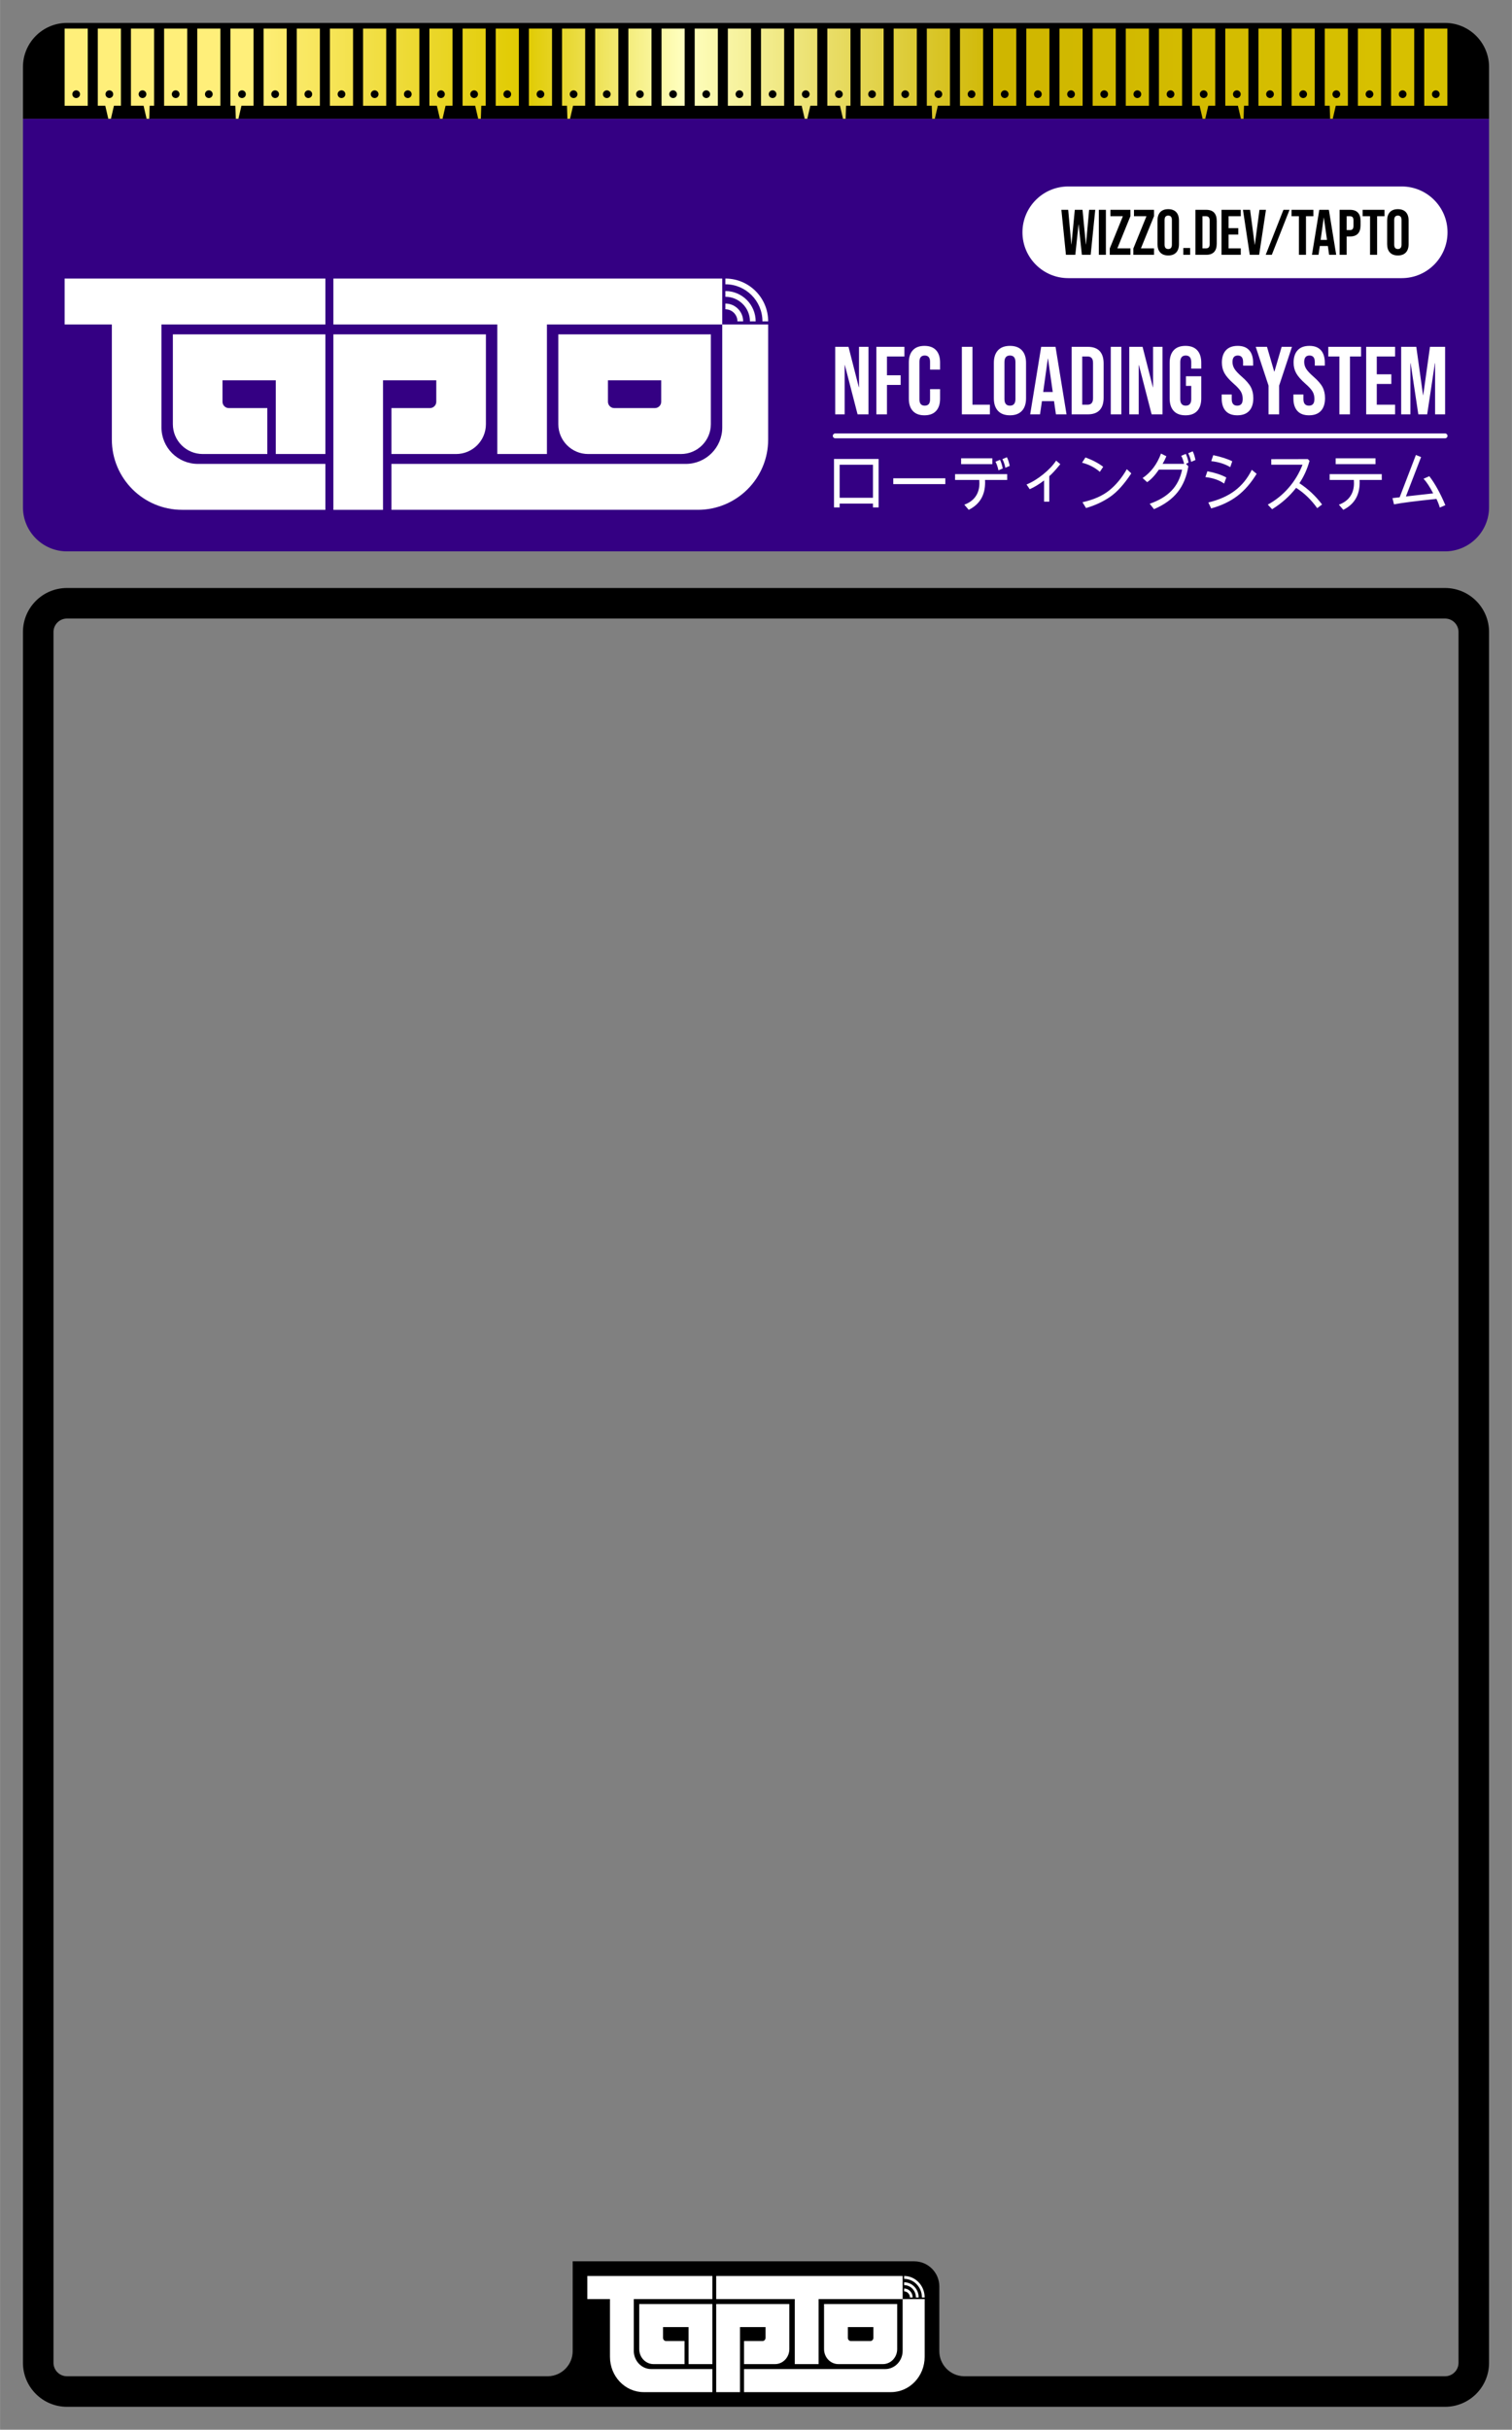 <?xml version="1.0" encoding="UTF-8" standalone="no"?>
<svg
   width="619"
   height="994"
   viewBox="0 0 198.048 318.048"
   version="1.1"
   xml:space="preserve"
   style="clip-rule:evenodd;fill-rule:evenodd;stroke-linejoin:round;stroke-miterlimit:2"
   id="svg10"
   xmlns="http://www.w3.org/2000/svg"
   xmlns:svg="http://www.w3.org/2000/svg"
   xmlns:serif="http://www.serif.com/">
    <rect x="0" y="0" width="198.048" height="318.048" fill="#808080" stroke="none"/>
    <g
   id="Background"
   transform="scale(0.32)">
        <path
   id="Sticker-Rounded"
   serif:id="Sticker Rounded"
   d="m 618.9,24.756 v 944.388 c 0,13.663 -11.093,24.756 -24.756,24.756 H 24.756 C 11.093,993.9 0,982.807 0,969.144 V 24.756 C 0,11.093 11.093,0 24.756,0 H 594.144 C 607.807,0 618.9,11.093 618.9,24.756 Z"
   style="fill:transparent" />
    </g>
    <g
   id="Card-Frame"
   serif:id="Card Frame"
   transform="scale(0.32)">
        <g
   id="Artwork-Area"
   serif:id="Artwork Area">
            <path
   d="m 609.525,258.529 v 707.992 c 0,9.936 -8.068,18.004 -18.004,18.004 H 27.379 c -9.936,0 -18.004,-8.068 -18.004,-18.004 V 258.529 c 0,-9.936 8.068,-18.004 18.004,-18.004 h 564.142 c 9.936,0 18.004,8.068 18.004,18.004 z M 394.418,972.025 h 197.103 c 3.038,0 5.504,-2.466 5.504,-5.504 V 258.529 c 0,-3.038 -2.466,-5.504 -5.504,-5.504 H 27.379 c -3.038,0 -5.504,2.466 -5.504,5.504 v 707.992 c 0,3.038 2.466,5.504 5.504,5.504 h 197.103 c 5.51,-0.187 9.926,-4.719 9.926,-10.274 v -36.737 h 139.803 c 5.674,0 10.281,4.607 10.281,10.281 v 26.456 c 0,5.555 4.416,10.087 9.926,10.274 z"
   id="path1" />
            <path
   id="TapTo-Logo---Bottom"
   serif:id="TapTo Logo - Bottom"
   d="m 369.478,940.449 h -34.407 v 26.612 h -9.741 v -26.612 h -32.172 v -9.435 h 76.32 z m 0,0 h 9.014 v 23.638 c 0,7.974 -6.176,14.438 -13.794,14.438 h -60.142 v -9.434 h 57.774 c 3.948,0 7.148,-3.35 7.148,-7.484 z m 0.616,-3.121 v -1.175 c 1.924,0 3.489,1.638 3.489,3.652 h -1.123 c 0,-1.366 -1.062,-2.477 -2.366,-2.477 z m 4.82,2.478 c 0,-2.783 -2.162,-5.047 -4.82,-5.047 v -1.176 c 3.277,0 5.943,2.792 5.943,6.223 z m 2.455,0 c 0,-4.199 -3.264,-7.616 -7.275,-7.616 v -1.176 c 4.63,0 8.398,3.944 8.398,8.792 z m -85.78,0.643 h -32.172 v 21.159 c 0,4.133 3.2,7.483 7.149,7.483 h 25.023 v 9.434 h -28.121 c -7.617,0 -13.793,-6.464 -13.793,-14.438 v -23.638 h -9.267 v -9.435 h 51.181 z m -29.937,2.03 h 29.937 v 24.582 h -9.741 v -15.147 h -10.455 v 4.407 c 0,0.721 0.558,1.305 1.247,1.305 h 7.551 v 9.435 h -12.676 c -3.238,0 -5.863,-2.748 -5.863,-6.138 z m 31.506,0 h 29.937 v 18.444 c 0,3.39 -2.625,6.138 -5.863,6.138 h -12.676 v -9.435 h 7.55 c 0.689,0 1.248,-0.584 1.248,-1.305 v -4.407 H 302.9 v 26.611 h -9.742 z m 74.085,0 v 18.444 c 0,3.39 -2.625,6.138 -5.863,6.138 h -18.21 c -3.238,0 -5.864,-2.748 -5.864,-6.138 v -18.444 z m -9.741,9.435 h -10.454 v 4.407 c 0,0.721 0.558,1.305 1.247,1.305 h 7.96 c 0.689,0 1.247,-0.584 1.247,-1.305 z"
   style="fill:#ffffff" />
        </g>
        <g
   id="Card-Top"
   serif:id="Card Top">
            <path
   id="Header-Background"
   serif:id="Header Background"
   d="m 609.525,48.574 v 158.932 c 0,9.958 -8.084,18.042 -18.041,18.042 H 27.416 c -9.957,0 -18.041,-8.084 -18.041,-18.042 V 48.574 Z"
   style="fill:#340083" />
            <path
   id="NFC-Loading-System"
   serif:id="NFC Loading System"
   d="m 359.638,207.572 h -2.308 v -1.58 h -13.638 v 1.58 h -2.309 v -19.828 h 18.255 z m -2.308,-3.943 v -13.522 h -13.638 v 13.522 z m 29.621,-5.599 H 365.64 v -2.376 h 21.311 z m 26.353,-7.448 -1.772,0.77 c -0.307,-1.455 -0.715,-2.632 -1.222,-3.531 l 1.859,-0.783 c 0.474,0.958 0.852,2.14 1.135,3.544 z m -7.112,-0.732 h -12.777 v -2.376 h 12.777 z m 4.267,1.785 -1.759,0.758 c -0.316,-1.447 -0.724,-2.62 -1.223,-3.519 l 1.859,-0.783 c 0.475,0.958 0.849,2.14 1.123,3.544 z m 1.822,4.687 h -9.071 c 0.016,0.206 0.025,0.557 0.025,1.053 0,5.231 -2.234,8.955 -6.701,11.173 l -1.809,-2.106 c 2.03,-0.737 3.567,-1.854 4.611,-3.352 1.044,-1.498 1.565,-3.301 1.565,-5.407 0,-0.616 -0.016,-1.07 -0.049,-1.361 h -9.908 v -2.376 h 21.337 z m 21.736,-6.446 c -1.905,2.345 -3.41,3.985 -4.517,4.918 v 10.415 h -2.121 v -8.681 c -2.038,1.566 -3.997,2.761 -5.877,3.583 l -1.31,-1.927 c 2.238,-0.907 4.506,-2.288 6.806,-4.141 2.301,-1.854 4.07,-3.727 5.31,-5.619 z m 17.556,1.078 -1.372,2.055 c -2.063,-1.789 -4.492,-3.035 -7.287,-3.737 l 1.41,-2.157 c 2.944,1.095 5.361,2.375 7.249,3.839 z m 11.505,2.684 c -2.937,4.461 -5.848,7.675 -8.735,9.644 -2.886,1.97 -6.151,3.481 -9.795,4.534 l -1.46,-2.376 c 4.559,-1.01 8.215,-2.624 10.968,-4.841 2.754,-2.218 5.149,-5.107 7.187,-8.669 z m 26.265,-5.47 -1.759,0.757 c -0.316,-1.455 -0.724,-2.628 -1.223,-3.518 l 1.859,-0.797 c 0.474,0.959 0.848,2.145 1.123,3.558 z m -2.832,1.053 -1.049,0.526 0.974,0.989 c -0.691,4.246 -2.163,7.784 -4.417,10.614 -2.255,2.829 -5.47,5.139 -9.646,6.928 l -1.759,-2.209 c 3.802,-1.327 6.782,-3.114 8.94,-5.361 2.159,-2.248 3.6,-5.114 4.324,-8.598 h -9.508 c -1.622,2.372 -3.224,4.079 -4.804,5.124 l -1.859,-1.682 c 3.427,-2.338 5.939,-5.676 7.536,-10.017 l 2.196,1.104 c -0.482,1.148 -1.002,2.184 -1.559,3.108 h 8.821 c -0.324,-1.361 -0.719,-2.457 -1.185,-3.287 l 1.872,-0.797 c 0.474,0.959 0.848,2.145 1.123,3.558 z m 17.893,-0.527 -0.824,2.389 c -2.229,-1.319 -4.821,-2.132 -7.774,-2.44 l 0.824,-2.453 c 3.277,0.702 5.869,1.537 7.774,2.504 z m 9.982,5.124 c -2.354,3.844 -5.004,6.877 -7.949,9.098 -2.944,2.222 -6.496,3.907 -10.656,5.054 l -1.172,-2.427 c 4.333,-1.036 7.946,-2.639 10.836,-4.81 2.891,-2.17 5.21,-5.019 6.957,-8.546 z m -12.416,1.503 -0.898,2.491 c -1.963,-1.413 -4.517,-2.299 -7.661,-2.658 l 0.823,-2.389 c 3.153,0.608 5.732,1.46 7.736,2.556 z m 39.205,11.043 -1.996,1.503 c -2.463,-3.459 -5.341,-6.228 -8.635,-8.309 -2.67,3.442 -5.943,6.357 -9.82,8.746 l -1.784,-1.888 c 3.219,-1.738 6.054,-4.011 8.503,-6.819 2.45,-2.808 4.361,-5.98 5.734,-9.516 h -12.802 v -2.26 l 14.973,-0.026 0.686,0.732 c -0.931,3.365 -2.312,6.408 -4.142,9.131 3.552,2.328 6.646,5.231 9.283,8.706 z M 563.048,189.85 H 546.74 v -2.376 h 16.308 z m 2.558,6.472 h -9.071 c 0.017,0.206 0.025,0.557 0.025,1.053 0,5.231 -2.233,8.955 -6.7,11.173 l -1.81,-2.106 c 2.03,-0.737 3.567,-1.854 4.611,-3.352 1.044,-1.498 1.566,-3.301 1.566,-5.407 0,-0.616 -0.017,-1.07 -0.05,-1.361 h -9.907 v -2.376 h 21.336 z m 26.029,10.325 -2.271,0.976 c -0.308,-1.096 -0.766,-2.277 -1.373,-3.544 -8.584,0.89 -14.378,1.635 -17.381,2.234 l -0.612,-2.555 2.933,-0.334 6.65,-17.311 2.121,0.847 -6.213,16.117 11.167,-1.259 c -1.422,-2.739 -2.741,-4.73 -3.955,-5.971 l 2.37,-1.053 c 2.28,2.945 4.467,6.896 6.564,11.853 z M 341.874,179.288 c -0.544,0 -0.986,-0.442 -0.986,-0.986 0,-0.545 0.442,-0.987 0.986,-0.987 h 249.665 c 0.544,0 0.986,0.442 0.986,0.987 0,0.544 -0.442,0.986 -0.986,0.986 z m 0,-37.412 h 5.445 l 4.221,16.53 h 0.079 v -16.53 h 3.867 v 27.615 h -4.459 l -5.208,-20.159 h -0.078 v 20.159 h -3.867 z m 16.847,0 h 11.481 v 3.945 h -7.141 v 7.693 h 5.602 v 3.945 h -5.602 v 12.032 h -4.34 z m 19.687,28.01 c -2.077,0 -3.662,-0.592 -4.754,-1.776 -1.091,-1.183 -1.637,-2.853 -1.637,-5.01 v -14.833 c 0,-2.157 0.546,-3.827 1.637,-5.01 1.092,-1.184 2.677,-1.776 4.754,-1.776 2.078,0 3.663,0.592 4.755,1.776 1.091,1.183 1.637,2.853 1.637,5.01 v 2.919 h -4.103 v -3.195 c 0,-1.71 -0.724,-2.565 -2.17,-2.565 -1.447,0 -2.17,0.855 -2.17,2.565 v 15.425 c 0,1.683 0.723,2.525 2.17,2.525 1.446,0 2.17,-0.842 2.17,-2.525 v -4.221 h 4.103 v 3.905 c 0,2.157 -0.546,3.827 -1.637,5.01 -1.092,1.184 -2.677,1.776 -4.755,1.776 z m 15.309,-28.01 h 4.339 v 23.67 h 7.142 v 3.945 h -11.481 z m 19.687,28.01 c -2.13,0 -3.761,-0.605 -4.892,-1.815 -1.131,-1.21 -1.697,-2.919 -1.697,-5.129 v -14.517 c 0,-2.21 0.566,-3.919 1.697,-5.129 1.131,-1.21 2.762,-1.815 4.892,-1.815 2.131,0 3.761,0.605 4.892,1.815 1.131,1.21 1.697,2.919 1.697,5.129 v 14.517 c 0,2.21 -0.566,3.919 -1.697,5.129 -1.131,1.21 -2.761,1.815 -4.892,1.815 z m 0,-3.945 c 1.499,0 2.249,-0.908 2.249,-2.723 v -15.07 c 0,-1.814 -0.75,-2.722 -2.249,-2.722 -1.499,0 -2.249,0.908 -2.249,2.722 v 15.07 c 0,1.815 0.75,2.723 2.249,2.723 z m 12.783,-24.065 h 5.879 l 4.498,27.615 h -4.34 l -0.789,-5.484 v 0.079 h -4.932 l -0.789,5.405 h -4.025 z m 4.735,18.463 -1.934,-13.65 h -0.079 l -1.893,13.65 z m 7.733,-18.463 h 6.628 c 2.157,0 3.774,0.579 4.853,1.736 1.078,1.157 1.617,2.853 1.617,5.089 v 13.965 c 0,2.236 -0.539,3.932 -1.617,5.089 -1.079,1.157 -2.696,1.736 -4.853,1.736 h -6.628 z m 6.549,23.67 c 0.71,0 1.256,-0.21 1.637,-0.631 0.382,-0.421 0.572,-1.105 0.572,-2.052 v -14.359 c 0,-0.947 -0.19,-1.631 -0.572,-2.052 -0.381,-0.421 -0.927,-0.631 -1.637,-0.631 h -2.209 v 19.725 z m 9.469,-23.67 h 4.34 v 27.615 h -4.34 z m 7.575,0 h 5.445 l 4.221,16.53 h 0.079 v -16.53 h 3.867 v 27.615 h -4.459 l -5.208,-20.159 h -0.078 v 20.159 h -3.867 z m 23.002,28.01 c -2.104,0 -3.709,-0.599 -4.814,-1.795 -1.104,-1.197 -1.657,-2.913 -1.657,-5.149 v -14.517 c 0,-2.236 0.553,-3.952 1.657,-5.149 1.105,-1.196 2.71,-1.795 4.814,-1.795 2.104,0 3.708,0.599 4.813,1.795 1.105,1.197 1.657,2.913 1.657,5.149 v 2.367 h -4.103 v -2.644 c 0,-1.814 -0.75,-2.722 -2.249,-2.722 -1.499,0 -2.249,0.908 -2.249,2.722 v 15.11 c 0,1.788 0.75,2.683 2.249,2.683 1.499,0 2.249,-0.895 2.249,-2.683 v -5.405 h -2.17 v -3.945 h 6.273 v 9.034 c 0,2.236 -0.552,3.952 -1.657,5.149 -1.105,1.196 -2.709,1.795 -4.813,1.795 z m 21.226,0 c -2.104,0 -3.696,-0.599 -4.774,-1.795 -1.078,-1.197 -1.618,-2.913 -1.618,-5.149 v -1.578 h 4.104 v 1.894 c 0,1.788 0.749,2.683 2.248,2.683 0.737,0 1.296,-0.217 1.677,-0.651 0.382,-0.434 0.572,-1.138 0.572,-2.111 0,-1.157 -0.263,-2.176 -0.789,-3.057 -0.526,-0.881 -1.499,-1.94 -2.919,-3.176 -1.789,-1.578 -3.038,-3.005 -3.748,-4.28 -0.711,-1.276 -1.066,-2.716 -1.066,-4.32 0,-2.183 0.553,-3.873 1.657,-5.07 1.105,-1.196 2.71,-1.795 4.814,-1.795 2.078,0 3.649,0.599 4.715,1.795 1.065,1.197 1.597,2.913 1.597,5.149 v 1.144 h -4.103 v -1.421 c 0,-0.946 -0.184,-1.637 -0.552,-2.071 -0.368,-0.434 -0.908,-0.651 -1.618,-0.651 -1.446,0 -2.17,0.881 -2.17,2.644 0,0.999 0.27,1.933 0.809,2.801 0.539,0.867 1.519,1.919 2.939,3.156 1.815,1.578 3.065,3.011 3.748,4.3 0.684,1.288 1.026,2.801 1.026,4.536 0,2.262 -0.559,3.998 -1.676,5.208 -1.118,1.21 -2.743,1.815 -4.873,1.815 z m 12.783,-12.151 -5.247,-15.859 h 4.616 l 2.959,10.139 h 0.079 l 2.959,-10.139 h 4.221 l -5.247,15.859 v 11.756 h -4.34 z m 16.571,12.151 c -2.105,0 -3.696,-0.599 -4.774,-1.795 -1.079,-1.197 -1.618,-2.913 -1.618,-5.149 v -1.578 h 4.103 v 1.894 c 0,1.788 0.75,2.683 2.249,2.683 0.737,0 1.296,-0.217 1.677,-0.651 0.381,-0.434 0.572,-1.138 0.572,-2.111 0,-1.157 -0.263,-2.176 -0.789,-3.057 -0.526,-0.881 -1.499,-1.94 -2.92,-3.176 -1.788,-1.578 -3.038,-3.005 -3.748,-4.28 -0.71,-1.276 -1.065,-2.716 -1.065,-4.32 0,-2.183 0.552,-3.873 1.657,-5.07 1.105,-1.196 2.709,-1.795 4.813,-1.795 2.078,0 3.65,0.599 4.715,1.795 1.065,1.197 1.598,2.913 1.598,5.149 v 1.144 h -4.103 v -1.421 c 0,-0.946 -0.184,-1.637 -0.552,-2.071 -0.369,-0.434 -0.908,-0.651 -1.618,-0.651 -1.447,0 -2.17,0.881 -2.17,2.644 0,0.999 0.27,1.933 0.809,2.801 0.539,0.867 1.519,1.919 2.939,3.156 1.815,1.578 3.064,3.011 3.748,4.3 0.684,1.288 1.026,2.801 1.026,4.536 0,2.262 -0.559,3.998 -1.677,5.208 -1.118,1.21 -2.742,1.815 -4.872,1.815 z m 12.428,-24.065 h -4.538 v -3.945 h 13.415 v 3.945 h -4.537 v 23.67 h -4.34 z m 10.968,-3.945 h 11.836 v 3.945 h -7.496 v 7.298 h 5.957 v 3.945 h -5.957 v 8.482 h 7.496 v 3.945 h -11.836 z m 14.322,0 h 6.194 l 2.762,19.764 h 0.079 l 2.761,-19.764 h 6.195 v 27.615 h -4.104 v -20.909 h -0.078 l -3.157,20.909 h -3.63 l -3.156,-20.909 h -0.079 v 20.909 h -3.787 z"
   style="fill:#ffffff" />
            <path
   id="TapTo-Logo---Top"
   serif:id="TapTo Logo - Top"
   d="m 295.631,132.729 h -71.763 v 52.99 h -20.317 v -52.99 h -67.099 v -18.787 h 159.179 z m 0,0 h 18.798 v 47.068 c 0,15.879 -12.881,28.751 -28.769,28.751 H 160.223 v -18.786 h 120.498 c 8.234,0 14.91,-6.672 14.91,-14.902 z m 1.283,-6.215 v -2.34 c 4.013,0 7.277,3.262 7.277,7.273 h -2.342 c 0,-2.72 -2.214,-4.933 -4.935,-4.933 z m 10.054,4.934 c 0,-5.542 -4.51,-10.05 -10.054,-10.05 v -2.34 c 6.835,0 12.396,5.558 12.396,12.39 z m 5.119,0 c 0,-8.362 -6.808,-15.164 -15.173,-15.164 v -2.342 c 9.657,0 17.515,7.853 17.515,17.506 z m -178.908,1.281 h -67.1 v 42.132 c 0,8.229 6.675,14.901 14.91,14.901 h 52.19 v 18.786 h -58.65 c -15.888,0 -28.767,-12.872 -28.767,-28.751 V 132.729 H 26.434 v -18.787 h 106.745 z m -62.438,4.042 h 62.438 v 48.948 h -20.317 v -30.16 H 91.058 v 8.775 c 0,1.436 1.163,2.598 2.6,2.598 h 15.749 v 18.787 H 82.969 c -6.754,0 -12.228,-5.471 -12.228,-12.221 z m 65.711,0 h 62.438 v 36.727 c 0,6.75 -5.475,12.221 -12.229,12.221 h -26.438 v -18.787 h 15.749 c 1.436,0 2.601,-1.162 2.601,-2.598 v -8.775 h -21.804 v 52.989 h -20.317 z m 154.517,0 v 36.727 c 0,6.75 -5.475,12.221 -12.228,12.221 h -37.982 c -6.753,0 -12.229,-5.471 -12.229,-12.221 v -36.727 z m -20.318,18.788 h -21.804 v 8.775 c 0,1.436 1.165,2.598 2.602,2.598 h 16.602 c 1.437,0 2.6,-1.162 2.6,-2.598 z"
   style="fill:#ffffff" />
            <g
   id="Wizzo.dev-TapTo"
   serif:id="Wizzo.dev/TapTo">
                <path
   d="m 592.525,95.023 v 0.009 c 0,10.346 -8.4,18.746 -18.745,18.746 H 437.27 c -10.345,0 -18.745,-8.4 -18.745,-18.746 v -0.009 c 0,-10.346 8.4,-18.745 18.745,-18.745 h 136.51 c 10.345,0 18.745,8.399 18.745,18.745 z"
   style="fill:#ffffff"
   id="path2" />
                <path
   d="m 434.455,85.823 h 2.788 l 1.289,14.149 h 0.053 l 1.368,-14.149 h 3.156 l 1.368,14.149 h 0.052 l 1.289,-14.149 h 2.499 l -1.868,18.41 h -3.603 l -1.315,-12.414 h -0.053 l -1.315,12.414 h -3.84 z m 15.335,0 h 2.893 v 18.41 h -2.893 z m 4.471,15.832 5.366,-13.202 h -5.103 v -2.63 h 8.207 V 88.4 l -5.366,13.203 h 5.366 v 2.63 h -8.47 z m 9.653,0 5.366,-13.202 h -5.103 v -2.63 h 8.207 V 88.4 l -5.366,13.203 h 5.366 v 2.63 h -8.47 z m 14.283,2.841 c -1.421,0 -2.508,-0.403 -3.262,-1.21 -0.754,-0.806 -1.131,-1.946 -1.131,-3.419 v -9.678 c 0,-1.473 0.377,-2.613 1.131,-3.419 0.754,-0.807 1.841,-1.21 3.262,-1.21 1.42,0 2.507,0.403 3.261,1.21 0.754,0.806 1.131,1.946 1.131,3.419 v 9.678 c 0,1.473 -0.377,2.613 -1.131,3.419 -0.754,0.807 -1.841,1.21 -3.261,1.21 z m 0,-2.63 c 0.999,0 1.499,-0.605 1.499,-1.815 V 90.005 c 0,-1.21 -0.5,-1.815 -1.499,-1.815 -1,0 -1.5,0.605 -1.5,1.815 v 10.046 c 0,1.21 0.5,1.815 1.5,1.815 z m 6.181,-0.421 h 2.788 v 2.788 h -2.788 z m 4.945,-15.622 h 4.418 c 1.438,0 2.517,0.386 3.236,1.157 0.719,0.771 1.078,1.902 1.078,3.393 v 9.31 c 0,1.49 -0.359,2.621 -1.078,3.393 -0.719,0.771 -1.798,1.157 -3.236,1.157 h -4.418 z m 4.366,15.78 c 0.473,0 0.837,-0.14 1.091,-0.421 0.255,-0.28 0.382,-0.736 0.382,-1.368 v -9.573 c 0,-0.631 -0.127,-1.087 -0.382,-1.367 -0.254,-0.281 -0.618,-0.421 -1.091,-0.421 h -1.473 v 13.15 z m 6.312,-15.78 h 7.891 v 2.63 h -4.997 v 4.865 h 3.971 v 2.63 h -3.971 v 5.655 h 4.997 v 2.63 h -7.891 z m 8.786,0 h 2.919 l 1.894,14.281 h 0.053 l 1.893,-14.281 h 2.657 l -2.788,18.41 h -3.84 z m 16.57,0 h 2.499 l -7.26,18.41 h -2.498 z m 6.339,2.63 h -3.025 v -2.63 h 8.943 v 2.63 h -3.025 v 15.78 h -2.893 z m 8.338,-2.63 h 3.919 l 2.999,18.41 h -2.894 l -0.526,-3.656 v 0.053 h -3.288 l -0.526,3.603 h -2.682 z m 3.156,12.308 -1.288,-9.1 h -0.053 l -1.263,9.1 z m 5.156,-12.308 h 4.261 c 1.438,0 2.516,0.386 3.235,1.157 0.719,0.771 1.078,1.902 1.078,3.393 v 1.814 c 0,1.491 -0.359,2.622 -1.078,3.393 -0.719,0.772 -1.797,1.157 -3.235,1.157 h -1.368 v 7.496 h -2.893 z m 4.261,8.284 c 0.473,0 0.828,-0.131 1.065,-0.394 0.237,-0.263 0.355,-0.71 0.355,-1.341 v -2.183 c 0,-0.632 -0.118,-1.079 -0.355,-1.342 -0.237,-0.263 -0.592,-0.394 -1.065,-0.394 h -1.368 v 5.654 z m 8.206,-5.654 h -3.025 v -2.63 h 8.943 v 2.63 h -3.025 v 15.78 h -2.893 z m 11.389,16.043 c -1.42,0 -2.507,-0.403 -3.261,-1.21 -0.754,-0.806 -1.131,-1.946 -1.131,-3.419 v -9.678 c 0,-1.473 0.377,-2.613 1.131,-3.419 0.754,-0.807 1.841,-1.21 3.261,-1.21 1.421,0 2.508,0.403 3.262,1.21 0.754,0.806 1.131,1.946 1.131,3.419 v 9.678 c 0,1.473 -0.377,2.613 -1.131,3.419 -0.754,0.807 -1.841,1.21 -3.262,1.21 z m 0,-2.63 c 1,0 1.499,-0.605 1.499,-1.815 V 90.005 c 0,-1.21 -0.499,-1.815 -1.499,-1.815 -0.999,0 -1.499,0.605 -1.499,1.815 v 10.046 c 0,1.21 0.5,1.815 1.499,1.815 z"
   id="path3" />
            </g>
            <path
   id="Pins-Background"
   serif:id="Pins Background"
   d="M 9.375,48.574 V 27.416 c 0,-9.957 8.084,-18.041 18.041,-18.041 h 564.068 c 9.957,0 18.041,8.084 18.041,18.041 v 21.158 z" />
            <path
   id="Pins"
   d="M 35.903,11.708 V 43.269 H 26.434 V 11.708 Z m -4.735,25.247 c -0.87,0 -1.577,0.707 -1.577,1.58 0,0.87 0.707,1.577 1.577,1.577 0.871,0 1.578,-0.707 1.578,-1.577 0,-0.873 -0.707,-1.58 -1.578,-1.58 z M 171.65,11.708 v 31.561 h -9.469 V 11.708 Z m -4.735,25.247 c -0.87,0 -1.577,0.707 -1.577,1.58 0,0.87 0.707,1.577 1.577,1.577 0.871,0 1.578,-0.707 1.578,-1.577 0,-0.873 -0.707,-1.58 -1.578,-1.58 z M 483.869,11.708 v 31.561 h -9.47 V 11.708 Z m -4.736,25.247 c -0.87,0 -1.577,0.707 -1.577,1.58 0,0.87 0.707,1.577 1.577,1.577 0.871,0 1.579,-0.707 1.579,-1.577 0,-0.873 -0.708,-1.58 -1.579,-1.58 z M 320.972,11.708 v 31.561 h -9.469 V 11.708 Z m -4.735,25.247 c -0.87,0 -1.578,0.707 -1.578,1.58 0,0.87 0.708,1.577 1.578,1.577 0.871,0 1.578,-0.707 1.578,-1.577 0,-0.873 -0.707,-1.58 -1.578,-1.58 z M 76.627,11.708 V 43.269 H 67.158 V 11.708 Z m -4.735,25.247 c -0.87,0 -1.577,0.707 -1.577,1.58 0,0.87 0.707,1.577 1.577,1.577 0.871,0 1.578,-0.707 1.578,-1.577 0,-0.873 -0.707,-1.58 -1.578,-1.58 z M 212.374,11.708 v 31.561 h -9.469 V 11.708 Z m -4.735,25.247 c -0.87,0 -1.577,0.707 -1.577,1.58 0,0.87 0.707,1.577 1.577,1.577 0.871,0 1.579,-0.707 1.579,-1.577 0,-0.873 -0.708,-1.58 -1.579,-1.58 z M 524.593,11.708 v 31.561 h -9.47 V 11.708 Z m -4.736,25.247 c -0.869,0 -1.577,0.707 -1.577,1.58 0,0.87 0.708,1.577 1.577,1.577 0.872,0 1.579,-0.707 1.579,-1.577 0,-0.873 -0.707,-1.58 -1.579,-1.58 z M 361.696,11.708 v 31.561 h -9.469 V 11.708 Z m -4.735,25.247 c -0.87,0 -1.577,0.707 -1.577,1.58 0,0.87 0.707,1.577 1.577,1.577 0.871,0 1.578,-0.707 1.578,-1.577 0,-0.873 -0.707,-1.58 -1.578,-1.58 z M 117.351,11.708 v 31.561 h -9.469 V 11.708 Z m -4.735,25.247 c -0.87,0 -1.577,0.707 -1.577,1.58 0,0.87 0.707,1.577 1.577,1.577 0.871,0 1.579,-0.707 1.579,-1.577 0,-0.873 -0.708,-1.58 -1.579,-1.58 z M 253.099,11.708 v 31.561 h -9.47 V 11.708 Z m -4.736,25.247 c -0.87,0 -1.577,0.707 -1.577,1.58 0,0.87 0.707,1.577 1.577,1.577 0.871,0 1.579,-0.707 1.579,-1.577 0,-0.873 -0.708,-1.58 -1.579,-1.58 z M 565.317,11.708 v 31.561 h -9.47 V 11.708 Z m -4.735,25.247 c -0.87,0 -1.578,0.707 -1.578,1.58 0,0.87 0.708,1.577 1.578,1.577 0.871,0 1.578,-0.707 1.578,-1.577 0,-0.873 -0.707,-1.58 -1.578,-1.58 z M 402.42,11.708 v 31.561 h -9.469 V 11.708 Z m -4.735,25.247 c -0.87,0 -1.577,0.707 -1.577,1.58 0,0.87 0.707,1.577 1.577,1.577 0.871,0 1.578,-0.707 1.578,-1.577 0,-0.873 -0.707,-1.58 -1.578,-1.58 z M 144.501,11.708 v 31.561 h -9.47 V 11.708 Z m -4.736,25.247 c -0.869,0 -1.577,0.707 -1.577,1.58 0,0.87 0.708,1.577 1.577,1.577 0.872,0 1.579,-0.707 1.579,-1.577 0,-0.873 -0.707,-1.58 -1.579,-1.58 z M 456.719,11.708 V 43.269 H 447.25 V 11.708 Z m -4.735,25.247 c -0.87,0 -1.577,0.707 -1.577,1.58 0,0.87 0.707,1.577 1.577,1.577 0.871,0 1.578,-0.707 1.578,-1.577 0,-0.873 -0.707,-1.58 -1.578,-1.58 z M 280.248,11.708 v 31.561 h -9.47 V 11.708 Z m -4.735,25.247 c -0.87,0 -1.578,0.707 -1.578,1.58 0,0.87 0.708,1.577 1.578,1.577 0.871,0 1.578,-0.707 1.578,-1.577 0,-0.873 -0.707,-1.58 -1.578,-1.58 z M 592.466,11.708 v 31.561 h -9.469 V 11.708 Z m -4.735,25.247 c -0.87,0 -1.577,0.707 -1.577,1.58 0,0.87 0.707,1.577 1.577,1.577 0.871,0 1.578,-0.707 1.578,-1.577 0,-0.873 -0.707,-1.58 -1.578,-1.58 z M 429.57,11.708 V 43.269 H 420.1 V 11.708 Z m -4.736,25.247 c -0.869,0 -1.577,0.707 -1.577,1.58 0,0.87 0.708,1.577 1.577,1.577 0.872,0 1.579,-0.707 1.579,-1.577 0,-0.873 -0.707,-1.58 -1.579,-1.58 z M 90.202,11.708 v 31.561 h -9.47 V 11.708 Z m -4.735,25.247 c -0.87,0 -1.578,0.707 -1.578,1.58 0,0.87 0.708,1.577 1.578,1.577 0.871,0 1.578,-0.707 1.578,-1.577 0,-0.873 -0.707,-1.58 -1.578,-1.58 z M 225.949,11.708 V 43.269 H 216.48 V 11.708 Z m -4.735,25.247 c -0.87,0 -1.577,0.707 -1.577,1.58 0,0.87 0.707,1.577 1.577,1.577 0.871,0 1.578,-0.707 1.578,-1.577 0,-0.873 -0.707,-1.58 -1.578,-1.58 z M 538.168,11.708 v 31.561 h -9.47 V 11.708 Z m -4.736,25.247 c -0.87,0 -1.577,0.707 -1.577,1.58 0,0.87 0.707,1.577 1.577,1.577 0.871,0 1.579,-0.707 1.579,-1.577 0,-0.873 -0.708,-1.58 -1.579,-1.58 z M 375.271,11.708 v 31.561 h -9.47 V 11.708 Z m -4.735,25.247 c -0.87,0 -1.578,0.707 -1.578,1.58 0,0.87 0.708,1.577 1.578,1.577 0.871,0 1.578,-0.707 1.578,-1.577 0,-0.873 -0.707,-1.58 -1.578,-1.58 z M 130.926,11.708 v 31.561 h -9.469 V 11.708 Z m -4.735,25.247 c -0.87,0 -1.577,0.707 -1.577,1.58 0,0.87 0.707,1.577 1.577,1.577 0.871,0 1.578,-0.707 1.578,-1.577 0,-0.873 -0.707,-1.58 -1.578,-1.58 z M 266.673,11.708 v 31.561 h -9.469 V 11.708 Z m -4.735,25.247 c -0.87,0 -1.577,0.707 -1.577,1.58 0,0.87 0.707,1.577 1.577,1.577 0.871,0 1.578,-0.707 1.578,-1.577 0,-0.873 -0.707,-1.58 -1.578,-1.58 z M 578.892,11.708 v 31.561 h -9.47 V 11.708 Z m -4.736,25.247 c -0.87,0 -1.577,0.707 -1.577,1.58 0,0.87 0.707,1.577 1.577,1.577 0.871,0 1.579,-0.707 1.579,-1.577 0,-0.873 -0.708,-1.58 -1.579,-1.58 z M 415.995,11.708 v 31.561 h -9.469 V 11.708 Z m -4.735,25.247 c -0.87,0 -1.578,0.707 -1.578,1.58 0,0.87 0.708,1.577 1.578,1.577 0.871,0 1.578,-0.707 1.578,-1.577 0,-0.873 -0.707,-1.58 -1.578,-1.58 z M 158.076,11.708 v 31.561 h -9.47 V 11.708 Z m -4.736,25.247 c -0.87,0 -1.577,0.707 -1.577,1.58 0,0.87 0.707,1.577 1.577,1.577 0.871,0 1.579,-0.707 1.579,-1.577 0,-0.873 -0.708,-1.58 -1.579,-1.58 z M 470.294,11.708 v 31.561 h -9.47 V 11.708 Z m -4.735,25.247 c -0.87,0 -1.578,0.707 -1.578,1.58 0,0.87 0.708,1.577 1.578,1.577 0.871,0 1.578,-0.707 1.578,-1.577 0,-0.873 -0.707,-1.58 -1.578,-1.58 z M 307.397,11.708 v 31.561 h -9.469 V 11.708 Z m -4.735,25.247 c -0.87,0 -1.577,0.707 -1.577,1.58 0,0.87 0.707,1.577 1.577,1.577 0.871,0 1.579,-0.707 1.579,-1.577 0,-0.873 -0.708,-1.58 -1.579,-1.58 z m -8.839,-25.247 v 31.561 h -9.47 V 11.708 Z m -4.736,25.247 c -0.87,0 -1.577,0.707 -1.577,1.58 0,0.87 0.707,1.577 1.577,1.577 0.871,0 1.579,-0.707 1.579,-1.577 0,-0.873 -0.708,-1.58 -1.579,-1.58 z M 443.145,11.708 v 31.561 h -9.47 V 11.708 Z m -4.736,25.247 c -0.87,0 -1.577,0.707 -1.577,1.58 0,0.87 0.707,1.577 1.577,1.577 0.871,0 1.579,-0.707 1.579,-1.577 0,-0.873 -0.708,-1.58 -1.579,-1.58 z m -395.33,6.313 h -3.07 v -31.56 h 9.469 v 31.56 H 46.62 l -1.233,5.306 h -1.075 z m 1.664,-6.312 c -0.871,0 -1.578,0.707 -1.578,1.578 0,0.871 0.707,1.578 1.578,1.578 0.871,0 1.578,-0.707 1.578,-1.578 0,-0.871 -0.707,-1.578 -1.578,-1.578 z m 134.083,6.312 h -3.07 v -31.56 h 9.469 v 31.56 h -2.858 l -1.233,5.306 h -1.075 z m 1.664,-6.312 c -0.871,0 -1.578,0.707 -1.578,1.578 0,0.871 0.707,1.578 1.578,1.578 0.871,0 1.578,-0.707 1.578,-1.578 0,-0.871 -0.707,-1.578 -1.578,-1.578 z m 310.554,6.312 h -3.07 v -31.56 h 9.469 v 31.56 h -2.857 l -1.233,5.306 h -1.076 z m 1.665,-6.312 c -0.872,0 -1.579,0.707 -1.579,1.578 0,0.871 0.707,1.578 1.579,1.578 0.871,0 1.578,-0.707 1.578,-1.578 0,-0.871 -0.707,-1.578 -1.578,-1.578 z m -164.561,6.312 h -3.07 v -31.56 h 9.469 v 31.56 h -2.858 l -1.233,5.306 h -1.075 z m 1.664,-6.312 c -0.871,0 -1.578,0.707 -1.578,1.578 0,0.871 0.707,1.578 1.578,1.578 0.871,0 1.578,-0.707 1.578,-1.578 0,-0.871 -0.707,-1.578 -1.578,-1.578 z M 96.325,43.268 h -2.018 v -31.56 h 9.469 v 31.56 h -4.961 l -1.233,5.306 h -1.076 z m 2.717,-6.312 c -0.871,0 -1.578,0.707 -1.578,1.578 0,0.871 0.707,1.578 1.578,1.578 0.871,0 1.578,-0.707 1.578,-1.578 0,-0.871 -0.707,-1.578 -1.578,-1.578 z m 133.031,6.312 h -2.018 v -31.56 h 9.469 v 31.56 h -4.962 l -1.233,5.306 h -1.075 z m 2.716,-6.312 c -0.871,0 -1.578,0.707 -1.578,1.578 0,0.871 0.707,1.578 1.578,1.578 0.871,0 1.578,-0.707 1.578,-1.578 0,-0.871 -0.707,-1.578 -1.578,-1.578 z m 309.502,6.312 h -2.018 v -31.56 h 9.469 v 31.56 h -4.962 l -1.233,5.306 h -1.075 z m 2.716,-6.312 c -0.871,0 -1.578,0.707 -1.578,1.578 0,0.871 0.707,1.578 1.578,1.578 0.872,0 1.579,-0.707 1.579,-1.578 0,-0.871 -0.707,-1.578 -1.579,-1.578 z m -165.613,6.312 h -2.018 v -31.56 h 9.469 v 31.56 h -4.961 l -1.233,5.306 h -1.076 z m 2.717,-6.312 c -0.871,0 -1.578,0.707 -1.578,1.578 0,0.871 0.707,1.578 1.578,1.578 0.871,0 1.578,-0.707 1.578,-1.578 0,-0.871 -0.707,-1.578 -1.578,-1.578 z M 58.758,43.268 h -5.175 v -31.56 h 9.469 v 31.56 h -1.805 l -0.181,5.306 h -1.075 z m -0.44,-6.312 c -0.871,0 -1.578,0.707 -1.578,1.578 0,0.871 0.707,1.578 1.578,1.578 0.871,0 1.578,-0.707 1.578,-1.578 0,-0.871 -0.707,-1.578 -1.578,-1.578 z m 136.187,6.312 h -5.175 v -31.56 h 9.469 v 31.56 h -1.805 l -0.181,5.306 h -1.075 z m -0.44,-6.312 c -0.871,0 -1.578,0.707 -1.578,1.578 0,0.871 0.707,1.578 1.578,1.578 0.871,0 1.578,-0.707 1.578,-1.578 0,-0.871 -0.707,-1.578 -1.578,-1.578 z m 312.658,6.312 h -5.174 v -31.56 h 9.469 v 31.56 h -1.806 l -0.181,5.306 h -1.075 z m -0.44,-6.312 c -0.871,0 -1.578,0.707 -1.578,1.578 0,0.871 0.707,1.578 1.578,1.578 0.871,0 1.579,-0.707 1.579,-1.578 0,-0.871 -0.708,-1.578 -1.579,-1.578 z m -162.456,6.312 h -5.175 v -31.56 h 9.469 v 31.56 h -1.805 l -0.181,5.306 h -1.075 z m -0.44,-6.312 c -0.871,0 -1.578,0.707 -1.578,1.578 0,0.871 0.707,1.578 1.578,1.578 0.871,0 1.578,-0.707 1.578,-1.578 0,-0.871 -0.707,-1.578 -1.578,-1.578 z"
   style="fill:url(#_Linear1)" />
        </g>
    </g>
    <defs
   id="defs10"><linearGradient
     id="_Linear1"
     x1="0"
     y1="0"
     x2="1"
     y2="0"
     gradientUnits="userSpaceOnUse"
     gradientTransform="matrix(-464.131,0,0,-464.086,567.296,12.809)"><stop
       offset="0"
       style="stop-color:#d7c000;stop-opacity:1"
       id="stop6" /><stop
       offset="0.34"
       style="stop-color:#cfb600;stop-opacity:1"
       id="stop7" /><stop
       offset="0.62"
       style="stop-color:#ffffbf;stop-opacity:1"
       id="stop8" /><stop
       offset="0.76"
       style="stop-color:#e0ca00;stop-opacity:1"
       id="stop9" /><stop
       offset="1"
       style="stop-color:#ffef7a;stop-opacity:1"
       id="stop10" /></linearGradient></defs>
</svg>